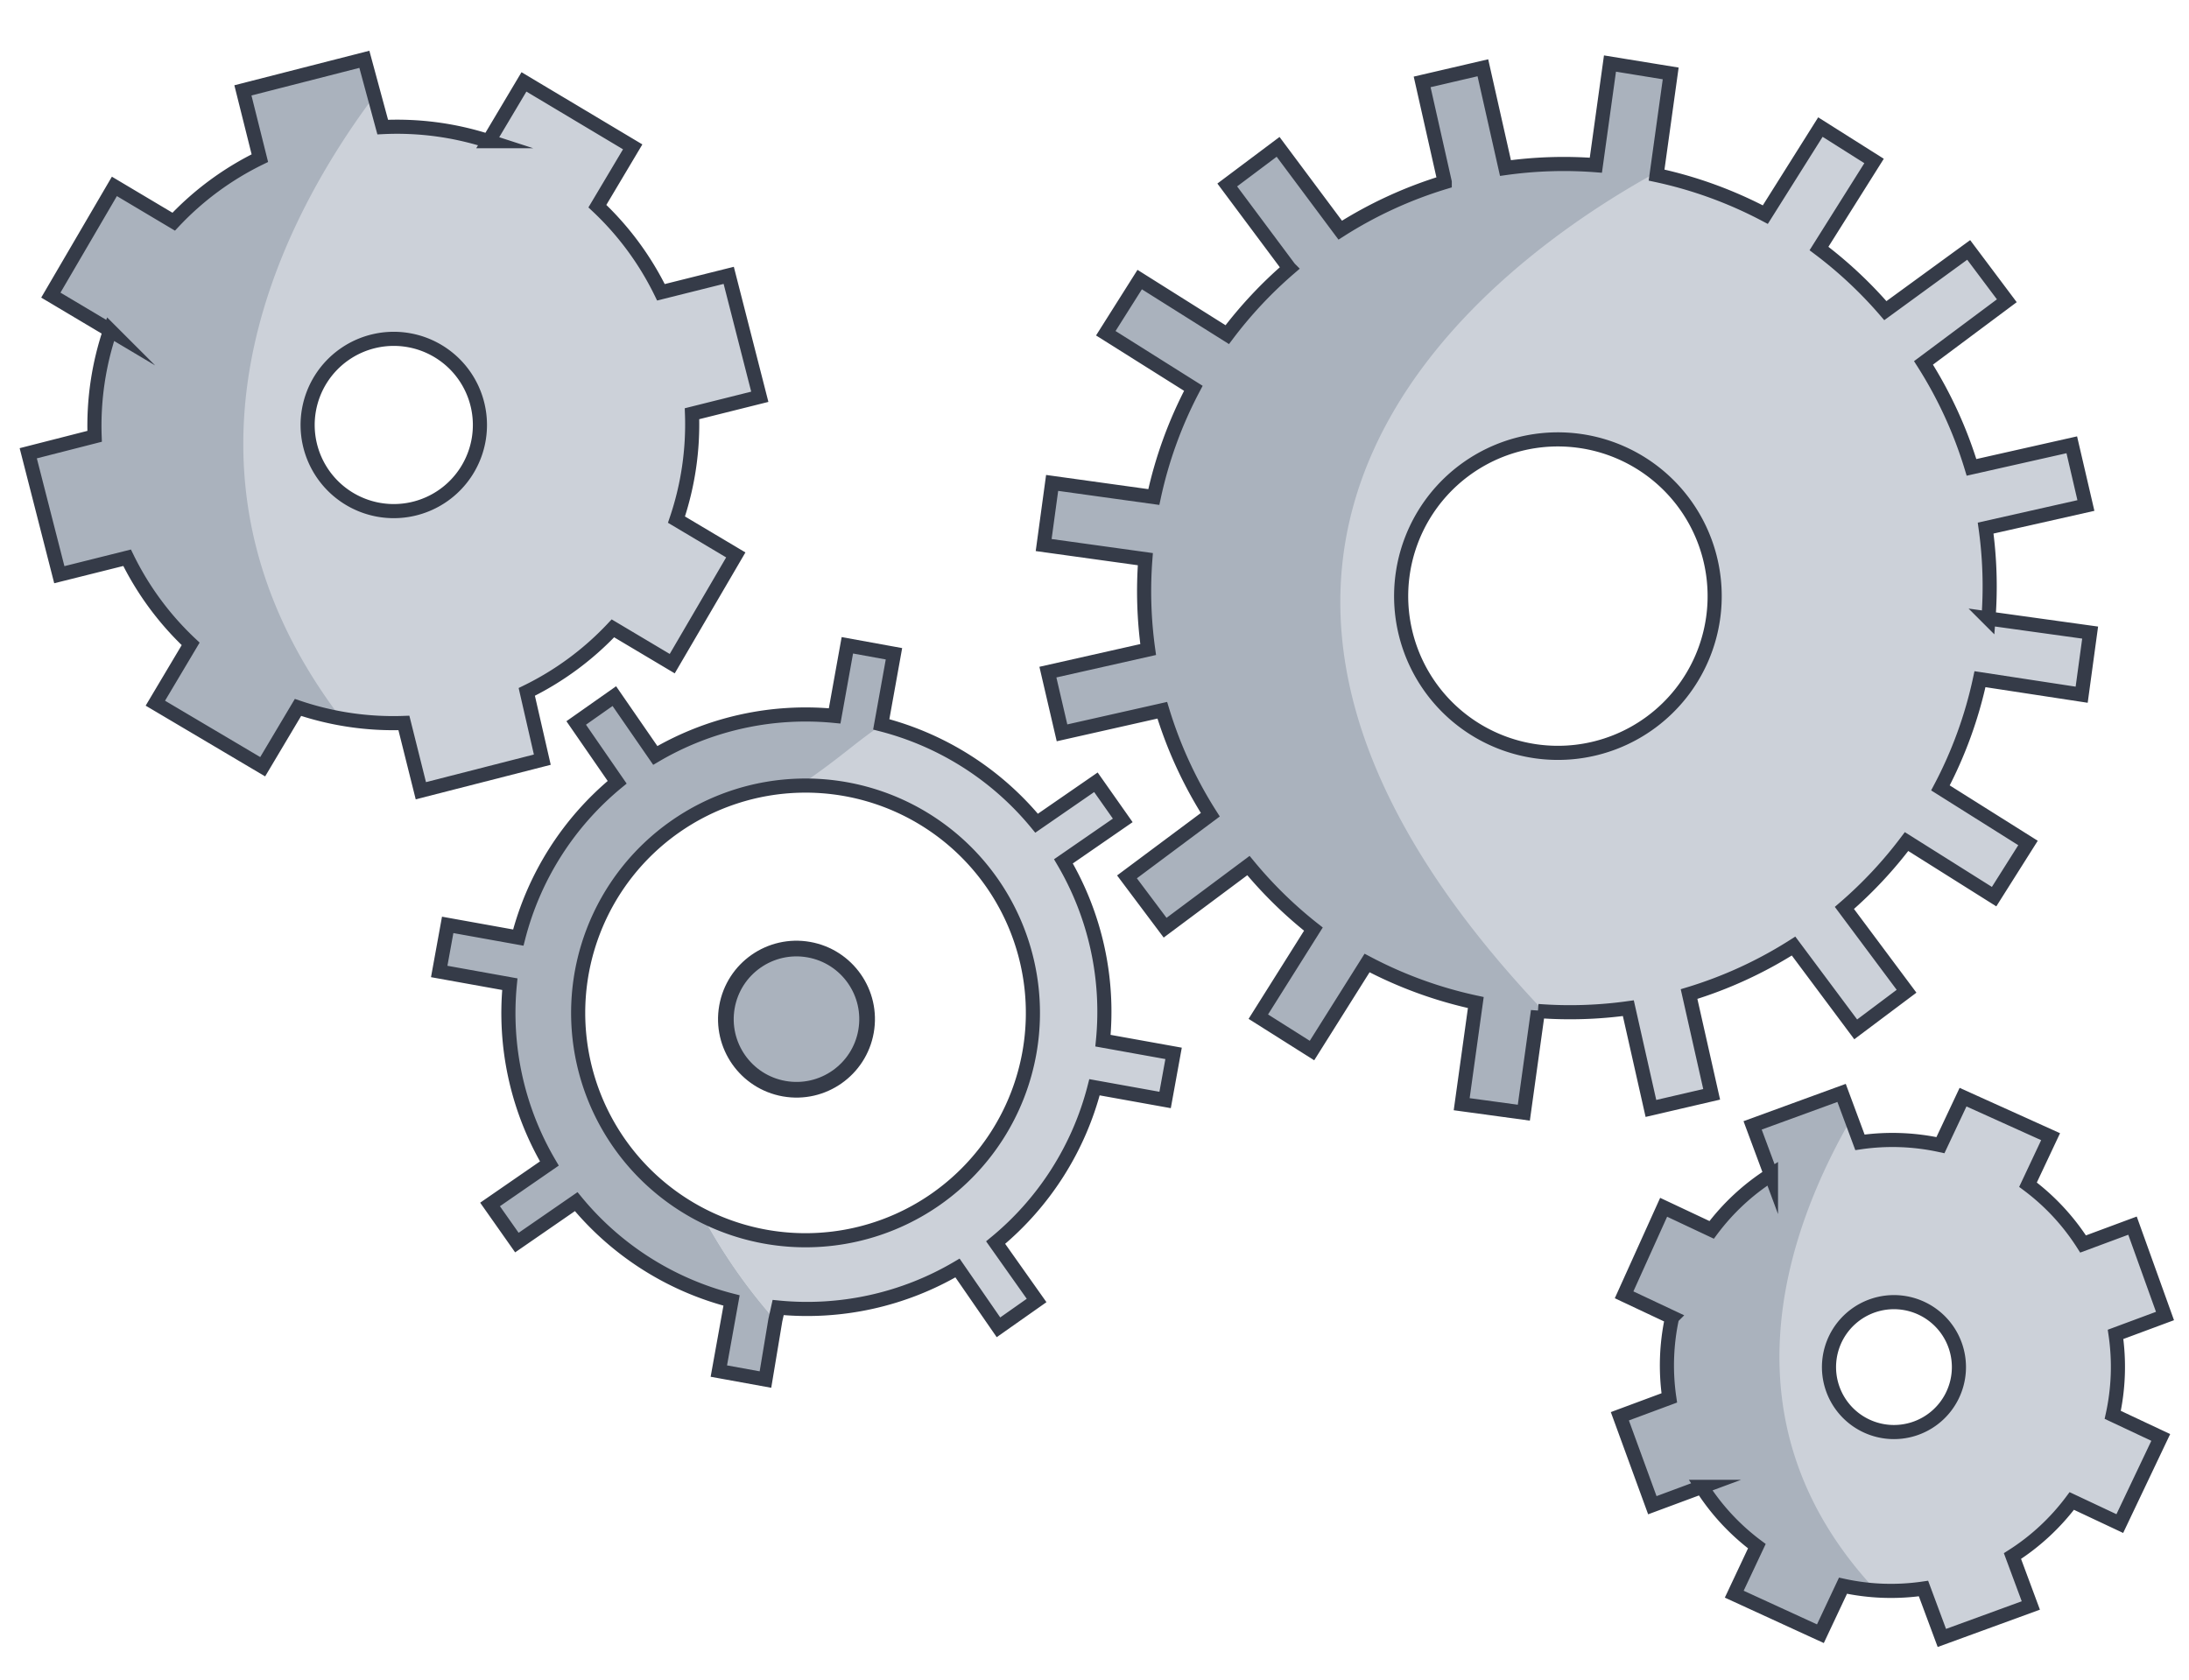 <svg id="Layer_1" data-name="Layer 1" xmlns="http://www.w3.org/2000/svg" viewBox="0 0 155 119"><title>woorank help icons</title><path d="M47.9,36.8A21,21,0,0,0,49,29.3l4.8-1.2-2.2-8.6-4.8,1.2a21,21,0,0,0-4.5-6.1l2.5-4.2L37.1,5.8l-2.5,4.2A21,21,0,0,0,27.1,9L25.8,4.2,17.2,6.4l1.2,4.8a21,21,0,0,0-6.1,4.5L8.1,13.2,3.6,20.9l4.2,2.5a21,21,0,0,0-1.1,7.5L2,32.1l2.2,8.6L9,39.5a21,21,0,0,0,4.5,6.1L11,49.8l7.6,4.5,2.5-4.2a21,21,0,0,0,7.5,1.1l1.2,4.8,8.6-2.2L37.3,49a21,21,0,0,0,6.1-4.5l4.2,2.5,4.5-7.6Zm-21.1-.7a6.1,6.1,0,1,1,7.1-5A6.1,6.1,0,0,1,26.8,36.1Z" fill="#ccd1d9"/><path d="M26.5,6.8l-.7-2.6L17.2,6.4l1.2,4.8a21,21,0,0,0-6.1,4.5L8.1,13.2,3.6,20.9l4.2,2.5a21,21,0,0,0-1.1,7.5L2,32.1l2.2,8.6L9,39.5a21,21,0,0,0,4.5,6.1L11,49.8l7.6,4.5,2.5-4.2,3,.7C11,33.5,19.4,16.3,26.5,6.8Z" fill="#aab2bd"/><path d="M52.1,39.3l-4.2-2.5A21,21,0,0,0,49,29.3l4.8-1.2-2.2-8.6-4.8,1.2a21,21,0,0,0-4.5-6.1l2.5-4.2L37.1,5.8l-2.5,4.2A21,21,0,0,0,27.1,9L25.8,4.2,17.2,6.4l1.2,4.8a21,21,0,0,0-6.1,4.5L8.1,13.2,3.6,20.9l4.2,2.5a21,21,0,0,0-1.1,7.5L2,32.1l2.2,8.6L9,39.5a21,21,0,0,0,4.5,6.1L11,49.8l7.6,4.5,2.5-4.2a21,21,0,0,0,7.5,1.1l1.2,4.8,8.6-2.2L37.3,49a21,21,0,0,0,6.1-4.5l4.2,2.5Z" fill="none" stroke="#353b48" stroke-miterlimit="10"/><path d="M26.8,36.1a6.1,6.1,0,1,1,7.1-5A6.1,6.1,0,0,1,26.8,36.1Z" fill="none" stroke="#353b48" stroke-miterlimit="10"/><path d="M78.1,73.7A21,21,0,0,0,75.3,61l4.2-2.9-1.9-2.7-4.2,2.9a21,21,0,0,0-11-7h.2c-1.7,1.1-4.1,1.5-6.5,3.8a17.2,17.2,0,0,1,3.3.6c8.5,1.5,15,10.8,13.5,19.3S62.2,89,53.7,87.5a15.5,15.5,0,0,1-3.9-1.3,39,39,0,0,0,5.1,7.3l.2-.9a21,21,0,0,0,12.7-2.8L70.7,94l2.7-1.9L70.5,88a21,21,0,0,0,7-11l5,.9.6-3.3Z" fill="#ccd1d9"/><path d="M49.8,86.2a15.6,15.6,0,0,1-8.7-16.8c1.3-7.4,8.8-13.9,16-14.1,2.6-1.8,3.7-2.9,5.4-4h-.2l.9-5L60,45.7l-.9,5a21,21,0,0,0-12.7,2.8l-2.9-4.2-2.7,1.9,2.9,4.2a21,21,0,0,0-7,11l-5-.9-.6,3.3,5,.9a21,21,0,0,0,2.8,12.7l-4.2,2.9L36.6,88l4.2-2.9a21,21,0,0,0,11,7l-.9,5,3.3.6.7-4.2A39,39,0,0,1,49.8,86.2Z" fill="#aab2bd"/><path d="M78.1,73.7A21,21,0,0,0,75.3,61l4.2-2.9-1.9-2.7-4.2,2.9a21,21,0,0,0-11-7l.9-5L60,45.7l-.9,5a21,21,0,0,0-12.7,2.8l-2.9-4.2-2.7,1.9,2.9,4.2a21,21,0,0,0-7,11l-5-.9-.6,3.3,5,.9a21,21,0,0,0,2.8,12.7l-4.2,2.9L36.6,88l4.2-2.9a21,21,0,0,0,11,7l-.9,5,3.3.6.7-4.2.2-.9a21,21,0,0,0,12.7-2.8L70.7,94l2.7-1.9L70.5,88a21,21,0,0,0,7-11l5,.9.6-3.3Z" fill="none" stroke="#353b48" stroke-miterlimit="10"/><path d="M54.3,87.6A16.1,16.1,0,1,1,72.9,74.5,16.1,16.1,0,0,1,54.3,87.6Z" fill="none" stroke="#353b48" stroke-miterlimit="10"/><path d="M147.4,49.2l.6-4.4-7.2-1a29.9,29.9,0,0,0-.2-6.4l7.1-1.6-1-4.3-7.1,1.6a30,30,0,0,0-3.4-7.4l5.9-4.4-2.7-3.6L133.5,22a30.1,30.1,0,0,0-4.7-4.4l3.9-6.2L128.9,9,125,15.2a29.9,29.9,0,0,0-7.7-2.8l1-7.2L114,4.5l-1,7.2a29.9,29.9,0,0,0-6.4.2l-1.6-7.1-4.3,1,1.6,7.1a30,30,0,0,0-7.4,3.4l-4.4-5.9-3.6,2.7,4.4,5.9a30.1,30.1,0,0,0-4.4,4.7l-6.2-3.9-2.4,3.8,6.2,3.9a29.9,29.9,0,0,0-2.8,7.7l-7.2-1-.6,4.4,7.2,1a29.9,29.9,0,0,0,.2,6.4l-7.1,1.6,1,4.3,7.1-1.6a30,30,0,0,0,3.4,7.4l-5.9,4.4,2.7,3.6,5.9-4.4A30.1,30.1,0,0,0,93,65.8L89.1,72l3.8,2.4,3.9-6.2a29.9,29.9,0,0,0,7.7,2.8l-1,7.2,4.4.6,1-7.2a29.9,29.9,0,0,0,6.4-.2l1.6,7.1,4.3-1-1.6-7.1A30,30,0,0,0,127,67l4.4,5.9,3.6-2.7-4.4-5.9a30.1,30.1,0,0,0,4.4-4.7l6.2,3.9,2.4-3.8-6.2-3.9a29.9,29.9,0,0,0,2.8-7.7Zm-38.7,4a11.1,11.1,0,1,1,12.6-9.4A11.1,11.1,0,0,1,108.7,53.2Z" fill="#ccd1d9"/><path d="M117.3,12.2l1-7L114,4.5l-1,7.2a29.9,29.9,0,0,0-6.4.2l-1.6-7.1-4.3,1,1.6,7.1a30,30,0,0,0-7.4,3.4l-4.4-5.9-3.6,2.7,4.4,5.9a30.1,30.1,0,0,0-4.4,4.7l-6.2-3.9-2.4,3.8,6.2,3.9a29.9,29.9,0,0,0-2.8,7.7l-7.2-1-.6,4.4,7.2,1a29.9,29.9,0,0,0,.2,6.4l-7.1,1.6,1,4.3,7.1-1.6a30,30,0,0,0,3.4,7.4l-5.9,4.4,2.7,3.6,5.9-4.4A30.1,30.1,0,0,0,93,65.8L89.1,72l3.8,2.4,3.9-6.2a29.9,29.9,0,0,0,7.7,2.8l-1,7.2,4.4.6,1-7.2h.4C77.9,38.5,106,18.4,117.3,12.2Z" fill="#aab2bd"/><path d="M147.4,49.2l.6-4.4-7.2-1a29.9,29.9,0,0,0-.2-6.4l7.1-1.6-1-4.3-7.1,1.6a30,30,0,0,0-3.4-7.4l5.9-4.4-2.7-3.6L133.5,22a30.1,30.1,0,0,0-4.7-4.4l3.9-6.2L128.9,9,125,15.2a29.9,29.9,0,0,0-7.7-2.8l1-7.2L114,4.5l-1,7.2a29.9,29.9,0,0,0-6.4.2l-1.6-7.1-4.3,1,1.6,7.1a30,30,0,0,0-7.4,3.4l-4.4-5.9-3.6,2.7,4.4,5.9a30.1,30.1,0,0,0-4.4,4.7l-6.2-3.9-2.4,3.8,6.2,3.9a29.9,29.9,0,0,0-2.8,7.7l-7.2-1-.6,4.4,7.2,1a29.9,29.9,0,0,0,.2,6.4l-7.1,1.6,1,4.3,7.1-1.6a30,30,0,0,0,3.4,7.4l-5.9,4.4,2.7,3.6,5.9-4.4A30.1,30.1,0,0,0,93,65.8L89.1,72l3.8,2.4,3.9-6.2a29.9,29.9,0,0,0,7.7,2.8l-1,7.2,4.4.6,1-7.2a29.9,29.9,0,0,0,6.4-.2l1.6,7.1,4.3-1-1.6-7.1A30,30,0,0,0,127,67l4.4,5.9,3.6-2.7-4.4-5.9a30.1,30.1,0,0,0,4.4-4.7l6.2,3.9,2.4-3.8-6.2-3.9a29.9,29.9,0,0,0,2.8-7.7Z" fill="none" stroke="#353b48" stroke-miterlimit="10"/><path d="M108.7,53.2a11.1,11.1,0,1,1,12.6-9.4A11.1,11.1,0,0,1,108.7,53.2Z" fill="none" stroke="#353b48" stroke-miterlimit="10"/><path d="M149.6,100.2a15.9,15.9,0,0,0,.2-5.7l3.5-1.3L151,86.8l-3.5,1.3a15.9,15.9,0,0,0-3.9-4.2l1.6-3.4L139,77.7l-1.6,3.4a15.9,15.9,0,0,0-5.7-.2l-1.3-3.5-6.3,2.3,1.3,3.5a15.9,15.9,0,0,0-4.2,3.9l-3.4-1.6L115,91.7l3.4,1.6a15.9,15.9,0,0,0-.2,5.7l-3.5,1.3,2.3,6.3,3.5-1.3a15.9,15.9,0,0,0,3.9,4.2l-1.6,3.4,6.1,2.8,1.6-3.4a15.9,15.9,0,0,0,5.7.2l1.3,3.5,6.3-2.3-1.3-3.5a15.9,15.9,0,0,0,4.2-3.9l3.4,1.6,2.8-6.1Zm-16,1.2a4.6,4.6,0,1,1,5-4.3A4.6,4.6,0,0,1,133.7,101.4Z" fill="#ccd1d9"/><path d="M131.1,79.2l-.7-1.9-6.3,2.3,1.3,3.5a15.9,15.9,0,0,0-4.2,3.9l-3.4-1.6L115,91.7l3.4,1.6a15.9,15.9,0,0,0-.2,5.7l-3.5,1.3,2.3,6.3,3.5-1.3a15.9,15.9,0,0,0,3.9,4.2l-1.6,3.4,6.1,2.8,1.6-3.4,2.3.3C121.6,100.6,126.6,87,131.1,79.2Z" fill="#aab2bd"/><path d="M153,101.8l-3.4-1.6a15.9,15.9,0,0,0,.2-5.7l3.5-1.3L151,86.8l-3.5,1.3a15.9,15.9,0,0,0-3.9-4.2l1.6-3.4L139,77.7l-1.6,3.4a15.9,15.9,0,0,0-5.7-.2l-1.3-3.5-6.3,2.3,1.3,3.5a15.9,15.9,0,0,0-4.2,3.9l-3.4-1.6L115,91.7l3.4,1.6a15.9,15.9,0,0,0-.2,5.7l-3.5,1.3,2.3,6.3,3.5-1.3a15.9,15.9,0,0,0,3.9,4.2l-1.6,3.4,6.1,2.8,1.6-3.4a15.9,15.9,0,0,0,5.7.2l1.3,3.5,6.3-2.3-1.3-3.5a15.9,15.9,0,0,0,4.2-3.9l3.4,1.6Z" fill="none" stroke="#353b48" stroke-miterlimit="10"/><path d="M133.7,101.4a4.6,4.6,0,1,1,5-4.3A4.6,4.6,0,0,1,133.7,101.4Z" fill="none" stroke="#353b48" stroke-miterlimit="10"/><circle cx="56.4" cy="72.1" r="5" transform="translate(-24.4 115.2) rotate(-80)" fill="#aab2bd" stroke="#353b48" stroke-miterlimit="10" stroke-width="1.11"/></svg>